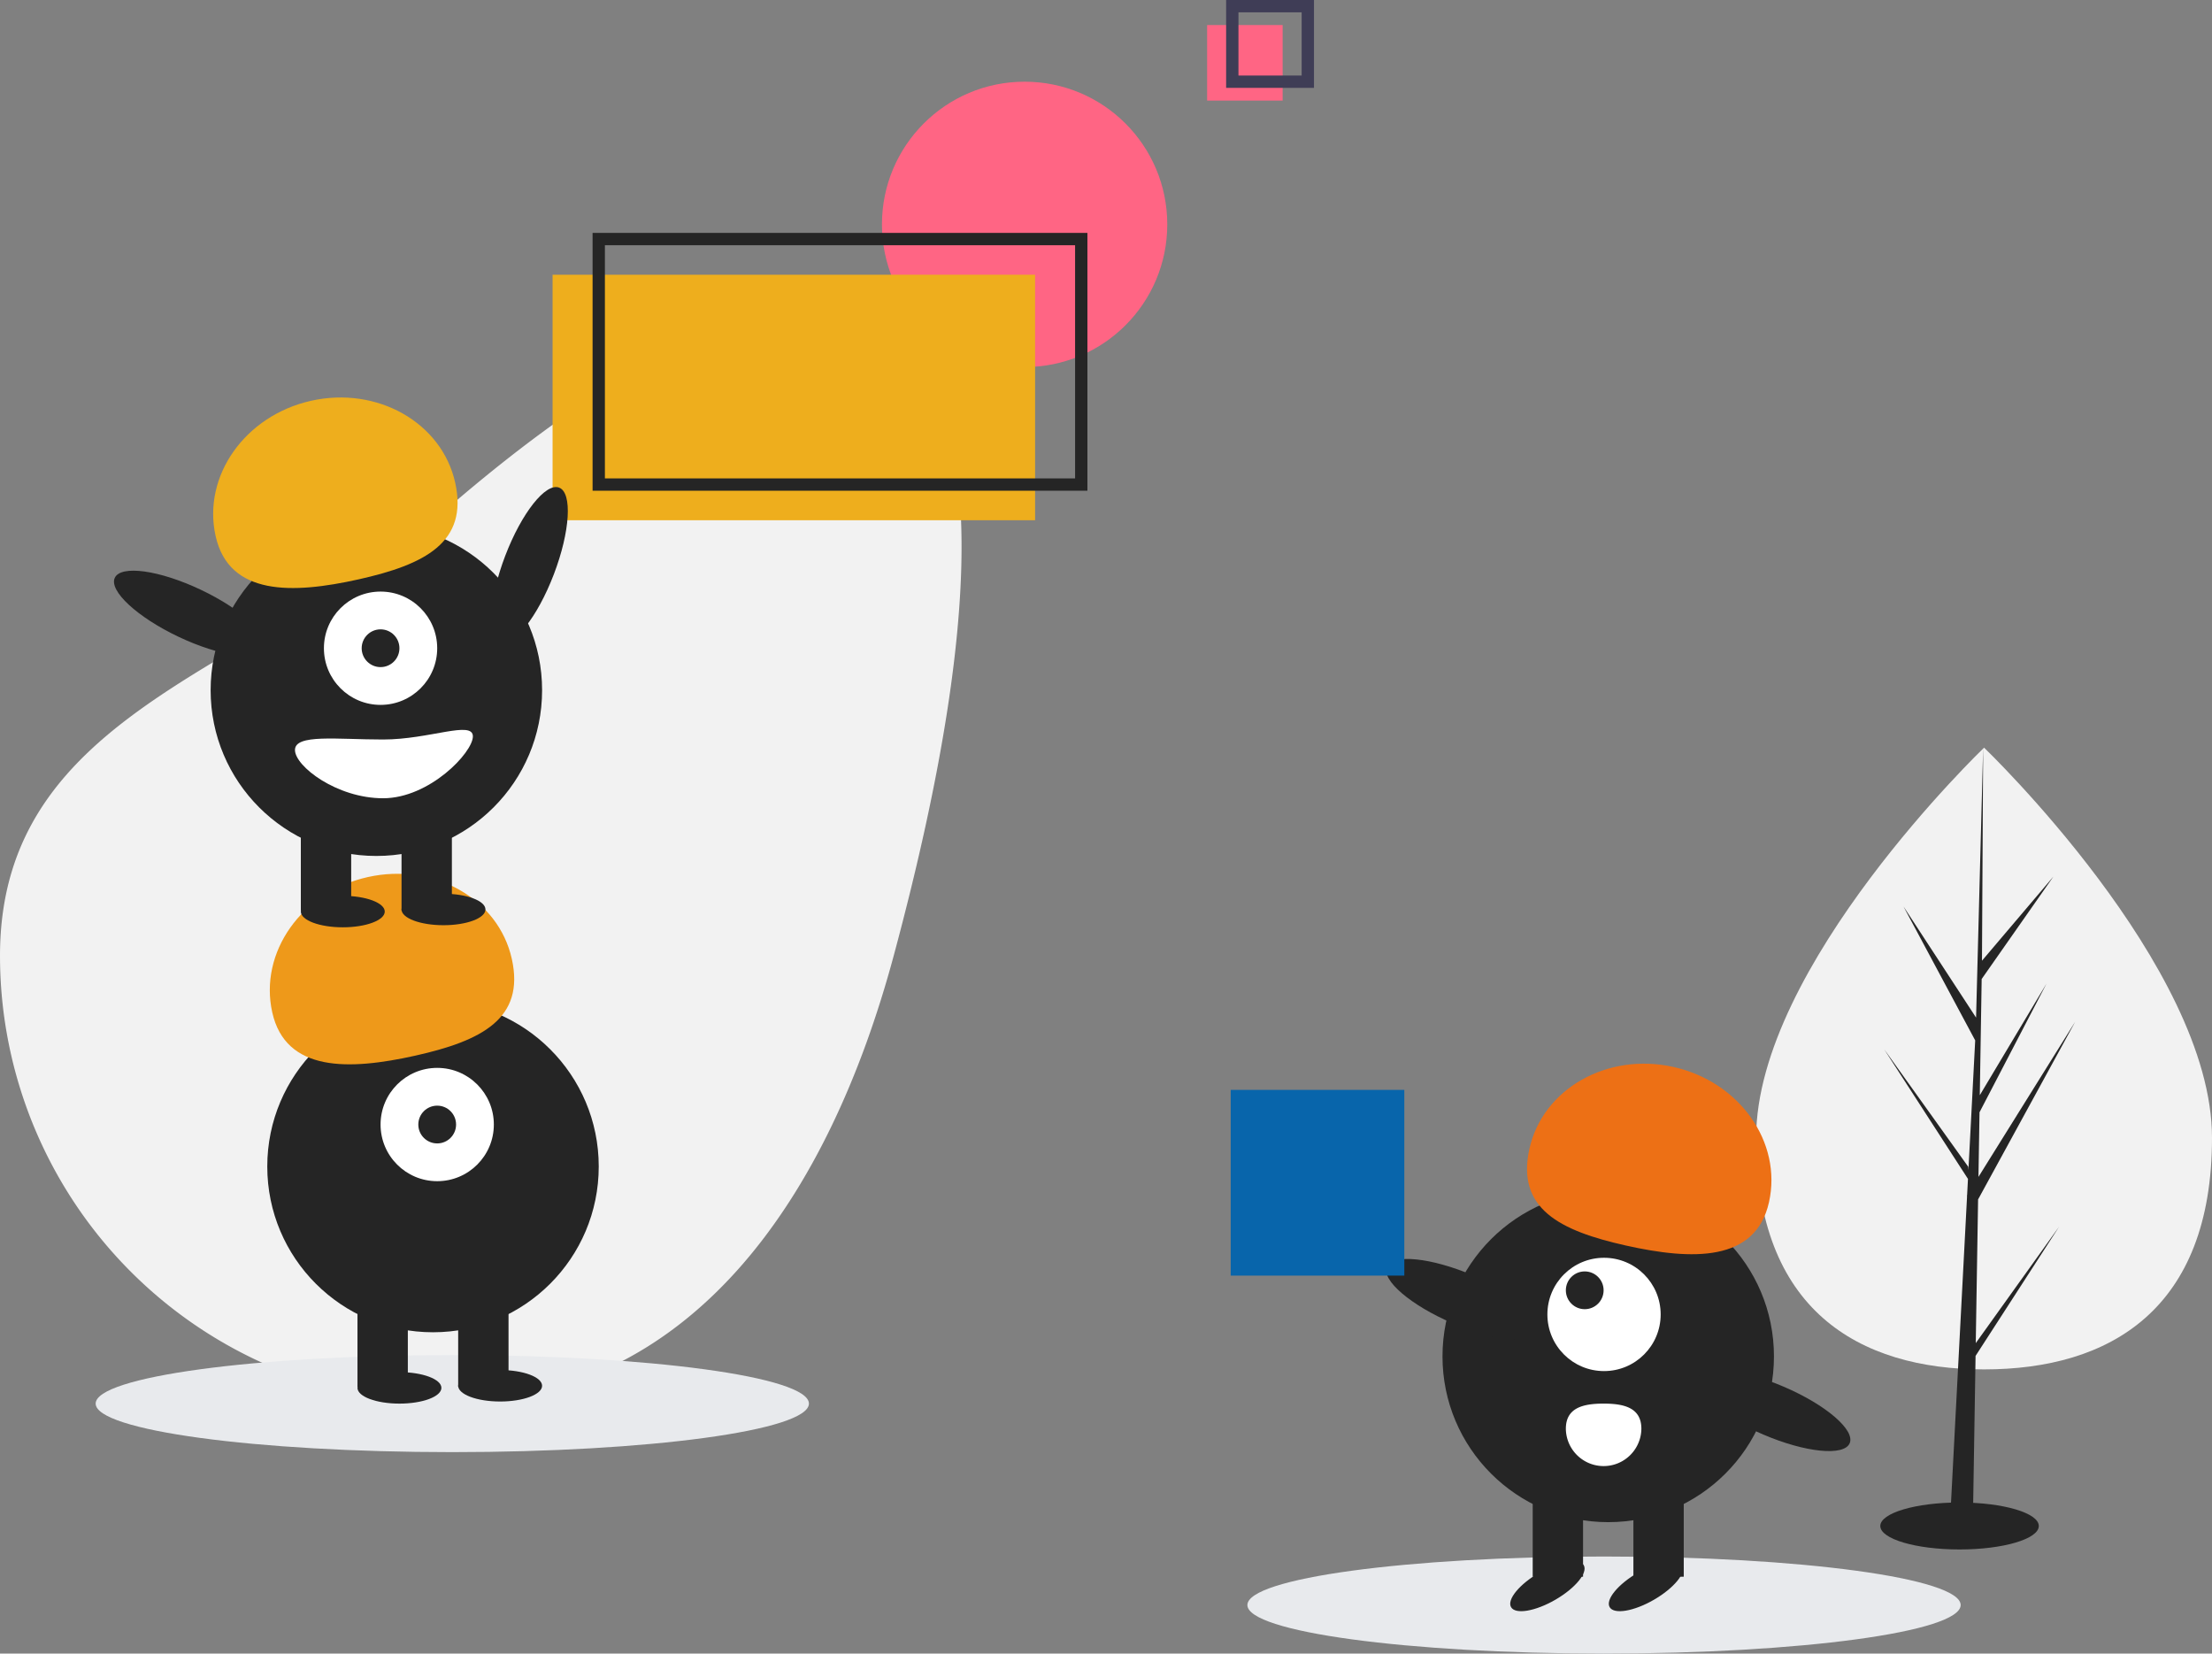 <svg xmlns="http://www.w3.org/2000/svg" width="359.002" height="268.32" viewBox="0 0 359.002 268.32"><rect x="0" y="0" width="359.002" height="268.32" fill="#808080" stroke="none"/><defs><style>.a{fill:#f2f2f2;}.b{fill:#ff6584;}.c{fill:#e8eaed;}.d{fill:#eeae1d;}.e{fill:#252525;}.f{fill:#fff;}.g{fill:#ee991a;}.h,.i{fill:none;stroke-miterlimit:10;stroke-width:2px;}.h{stroke:#252525;}.i{stroke:#3f3d56;}.j{fill:#ed7015;}.k{fill:#0865ab;}</style></defs><path class="a" d="M217.843,307.333c-10.417,38.674-32.469,72.522-72.522,72.522A72.522,72.522,0,0,1,72.8,307.333c0-40.053,42.216-46.335,72.522-72.522C206.864,181.632,250.192,187.23,217.843,307.333Z" transform="translate(-72.799 -152.244)"/><circle class="b" cx="23.153" cy="23.153" r="23.153" transform="translate(143.138 13.257)"/><rect class="b" width="12.257" height="12.257" transform="translate(195.912 4.064)"/><path class="c" d="M57.881,0c31.967,0,57.881,3.525,57.881,7.874s-25.914,7.874-57.881,7.874S0,12.223,0,7.874,25.914,0,57.881,0Z" transform="translate(15.525 219.885)"/><path class="d" d="M0,0H78.31V39.836H0Z" transform="translate(89.683 44.581)"/><circle class="e" cx="26.898" cy="26.898" r="26.898" transform="translate(43.378 162.387)"/><rect class="e" width="8.171" height="14.641" transform="translate(58.018 210.395)"/><rect class="e" width="8.171" height="14.641" transform="translate(74.361 210.395)"/><ellipse class="e" cx="6.81" cy="2.554" rx="6.81" ry="2.554" transform="translate(58.018 222.652)"/><ellipse class="e" cx="6.81" cy="2.554" rx="6.81" ry="2.554" transform="translate(74.361 222.311)"/><circle class="f" cx="9.193" cy="9.193" r="9.193" transform="translate(61.764 173.282)"/><circle class="e" cx="3.064" cy="3.064" r="3.064" transform="translate(67.892 179.411)"/><path class="g" d="M201.8,493.417c-2.172-9.727,4.771-19.555,15.507-21.952s21.2,3.544,23.372,13.271S235.733,498.05,225,500.447,203.97,503.144,201.8,493.417Z" transform="translate(-157.614 -329.146)"/><circle class="e" cx="26.898" cy="26.898" r="26.898" transform="translate(34.185 85.098)"/><rect class="e" width="8.171" height="14.641" transform="translate(48.825 133.106)"/><rect class="e" width="8.171" height="14.641" transform="translate(65.168 133.106)"/><ellipse class="e" cx="6.81" cy="2.554" rx="6.81" ry="2.554" transform="translate(48.825 145.363)"/><ellipse class="e" cx="6.81" cy="2.554" rx="6.81" ry="2.554" transform="translate(65.168 145.023)"/><circle class="f" cx="9.193" cy="9.193" r="9.193" transform="translate(52.571 95.994)"/><circle class="e" cx="3.064" cy="3.064" r="3.064" transform="translate(58.699 102.122)"/><path class="d" d="M174.8,266.417c-2.172-9.727,4.771-19.555,15.507-21.952s21.2,3.544,23.372,13.271S208.733,271.05,198,273.447,176.97,276.144,174.8,266.417Z" transform="translate(-139.807 -179.435)"/><ellipse class="e" cx="13.449" cy="4.222" rx="13.449" ry="4.222" transform="matrix(0.357, -0.934, 0.934, 0.357, 77.199, 102.74)"/><ellipse class="e" cx="4.222" cy="13.449" rx="4.222" ry="13.449" transform="translate(16.826 97.567) rotate(-64.626)"/><path class="f" d="M213.4,405.614c0,2.633,6.778,7.831,14.3,7.831s14.574-7.412,14.574-10.044-7.052.511-14.574.511S213.4,402.981,213.4,405.614Z" transform="translate(-165.526 -283.914)"/><rect class="h" width="78.31" height="39.836" transform="translate(97.174 38.793)"/><rect class="i" width="12.257" height="12.257" transform="translate(199.998 1)"/><g transform="translate(285.014 121.316)"><path class="a" d="M983.885,474.112c0,27.86-16.563,37.588-36.994,37.588S909.9,501.973,909.9,474.112s36.994-63.3,36.994-63.3S983.885,446.251,983.885,474.112Z" transform="translate(-909.897 -410.808)"/><path class="e" d="M912.991,451l.379-23.317,15.768-28.846-15.708,25.189.171-10.484,10.866-20.87-10.822,18.1h0l.306-18.856L925.588,375.3,914,388.948l.192-34.576-1.2,45.772.1-1.888-11.831-18.109L912.9,401.88l-1.1,21.059-.033-.559-13.639-19.057,13.6,21.032-.138,2.634-.025.039.011.216-2.8,53.429h3.737l.448-27.6L926.522,432.1Z" transform="translate(-877.345 -354.372)"/><ellipse class="e" cx="12.863" cy="3.811" rx="12.863" ry="3.811" transform="translate(20.154 122.489)"/></g><path class="c" d="M57.881,0c31.967,0,57.881,3.525,57.881,7.874s-25.914,7.874-57.881,7.874S0,12.223,0,7.874,25.914,0,57.881,0Z" transform="translate(202.448 252.571)"/><circle class="e" cx="26.898" cy="26.898" r="26.898" transform="translate(234.113 193.2)"/><rect class="e" width="8.171" height="14.641" transform="translate(273.268 255.849) rotate(180)"/><rect class="e" width="8.171" height="14.641" transform="translate(256.925 255.849) rotate(180)"/><ellipse class="e" cx="6.81" cy="2.554" rx="6.81" ry="2.554" transform="translate(243.964 258.575) rotate(-30)"/><ellipse class="e" cx="6.81" cy="2.554" rx="6.81" ry="2.554" transform="translate(259.966 258.575) rotate(-30)"/><circle class="f" cx="9.193" cy="9.193" r="9.193" transform="translate(251.137 204.096)"/><circle class="e" cx="3.064" cy="3.064" r="3.064" transform="translate(254.134 206.309)"/><path class="j" d="M839.963,583.917c2.172-9.727-4.771-19.555-15.507-21.952s-21.2,3.544-23.372,13.271,4.943,13.314,15.679,15.711S837.792,593.644,839.963,583.917Z" transform="translate(-552.861 -388.833)"/><ellipse class="e" cx="4.222" cy="13.449" rx="4.222" ry="13.449" transform="translate(223.418 209.443) rotate(-66.829)"/><ellipse class="e" cx="4.222" cy="13.449" rx="4.222" ry="13.449" transform="translate(273.809 227.488) rotate(-66.829)"/><path class="k" d="M0,0H28.177V30.136H0Z" transform="translate(199.741 176.854)"/><path class="f" d="M831.458,727.522a6.129,6.129,0,0,1-12.257,0c0-3.385,2.744-4.086,6.129-4.086S831.458,724.137,831.458,727.522Z" transform="translate(-565.067 -495.677)"/></svg>